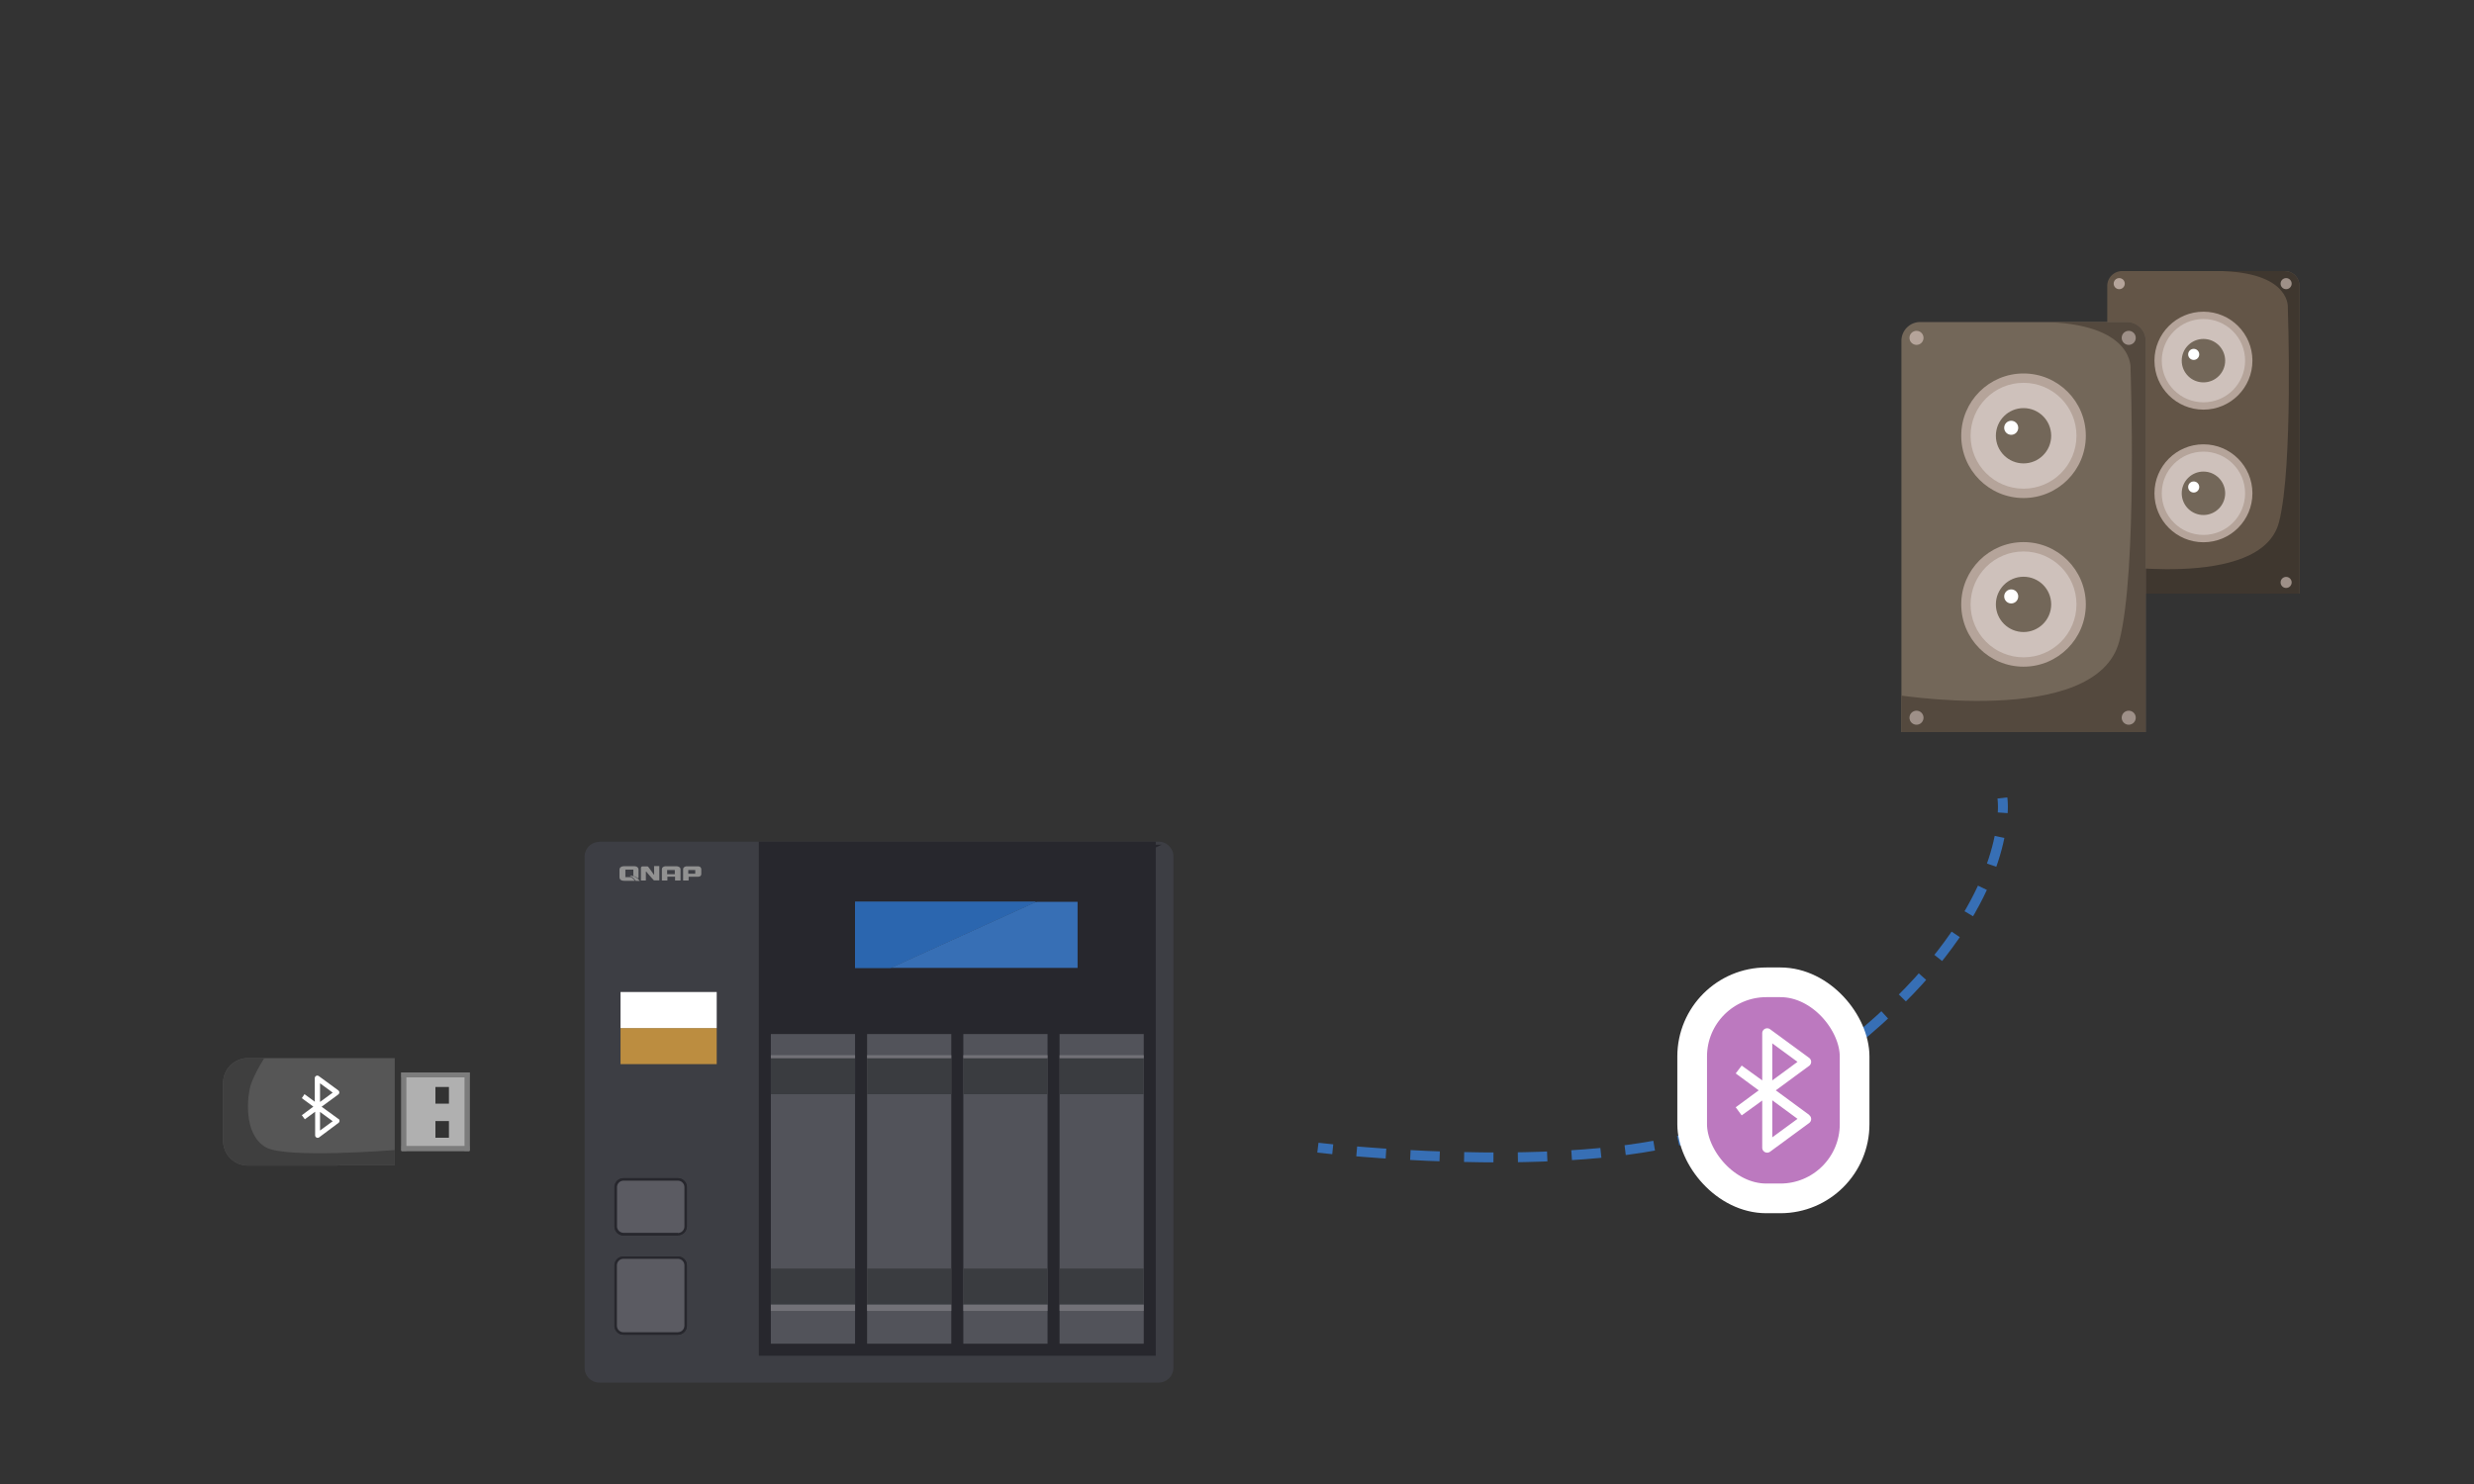 <svg id="圖層_1" data-name="圖層 1" xmlns="http://www.w3.org/2000/svg" xmlns:xlink="http://www.w3.org/1999/xlink" viewBox="0 0 500 300"><rect x="0" y="0" width="500" height="300" fill="#333333" stroke="none"/><defs><style>.cls-1,.cls-3,.cls-30,.cls-31{fill:none;}.cls-2{fill:#3d3e44;}.cls-11,.cls-2,.cls-3,.cls-5,.cls-6,.cls-7{fill-rule:evenodd;}.cls-4,.cls-7{fill:#27272d;}.cls-5{fill:#bc8d40;}.cls-20,.cls-6{fill:#fff;}.cls-8{fill:#5b5b62;}.cls-9{fill:#52535a;}.cls-10{fill:#3a3c40;}.cls-11{fill:#376fb5;}.cls-12{fill:#2b66af;}.cls-13{fill:#727177;}.cls-14{fill:#919191;}.cls-15{fill:#b0b0b0;}.cls-16{fill:#7c7c7c;}.cls-17{fill:#565656;}.cls-18{clip-path:url(#clip-path);}.cls-19{fill:#3f3f3f;}.cls-21{fill:#635547;}.cls-22{clip-path:url(#clip-path-2);}.cls-23{fill:#3f372f;}.cls-24{fill:#b5a49a;}.cls-25{fill:#9e9088;}.cls-26{fill:#cec1bb;}.cls-27{fill:#736759;}.cls-28{clip-path:url(#clip-path-3);}.cls-29{fill:#54493e;}.cls-30,.cls-31{stroke:#376fb5;stroke-width:2px;}.cls-30,.cls-31,.cls-32{stroke-miterlimit:10;}.cls-31{stroke-dasharray:5.93 4.94;}.cls-32{fill:#bc79bf;stroke:#fff;stroke-width:6px;}</style><clipPath id="clip-path"><path class="cls-1" d="M68.92,235.53H79.78V213.91H68.6l-.31,0-.2,0h-18a5,5,0,0,0-5,5v11.71a5,5,0,0,0,5,5h18A4.93,4.93,0,0,0,68.92,235.53Z"/></clipPath><clipPath id="clip-path-2"><path class="cls-1" d="M464.73,120V57.8a3,3,0,0,0-3-3H428.88a3,3,0,0,0-3,3V120Z"/></clipPath><clipPath id="clip-path-3"><path class="cls-1" d="M433.65,148V68.89a3.8,3.8,0,0,0-3.79-3.79H388.07a3.8,3.8,0,0,0-3.79,3.79V148Z"/></clipPath></defs><title>no device</title><path class="cls-2" d="M121.15,170.15h113a3,3,0,0,1,3,3V276.5a3,3,0,0,1-3,3h-113a3,3,0,0,1-3-3V173.19a3,3,0,0,1,3-3Z"/><polygon class="cls-3" points="153.36 170.15 233.58 170.15 233.58 274.07 153.36 274.07 153.36 170.15 153.36 170.15"/><polygon class="cls-3" points="233.58 170.15 233.58 206.61 153.36 206.61 233.58 170.15 233.58 170.15"/><path class="cls-4" d="M137,269.82H126a1.82,1.82,0,0,1-1.82-1.82V255.8A1.82,1.82,0,0,1,126,254H137a1.82,1.82,0,0,1,1.82,1.82V268a1.82,1.82,0,0,1-1.82,1.82Zm0-20.06H126a1.82,1.82,0,0,1-1.82-1.82V240a1.82,1.82,0,0,1,1.82-1.82H137a1.82,1.82,0,0,1,1.82,1.82v7.9a1.82,1.82,0,0,1-1.82,1.82Z"/><path class="cls-4" d="M137,269.82H126a1.82,1.82,0,0,1-1.82-1.82V255.8A1.82,1.82,0,0,1,126,254H137a1.82,1.82,0,0,1,1.82,1.82V268a1.82,1.82,0,0,1-1.82,1.82Z"/><path class="cls-4" d="M137,249.76H126a1.82,1.82,0,0,1-1.82-1.82V240a1.82,1.82,0,0,1,1.82-1.82H137a1.82,1.82,0,0,1,1.82,1.82v7.9a1.82,1.82,0,0,1-1.82,1.82Z"/><polygon class="cls-5" points="125.41 207.83 144.85 207.83 144.85 215.12 125.41 215.12 125.41 207.83 125.41 207.83"/><polygon class="cls-6" points="125.41 200.54 144.85 200.54 144.85 207.83 125.41 207.83 125.41 200.54 125.41 200.54"/><polygon class="cls-7" points="153.36 170.15 233.58 170.15 233.58 274.07 153.36 274.07 153.36 170.15 153.36 170.15"/><polygon class="cls-3" points="172.81 182.3 217.78 182.3 217.78 195.67 172.81 195.67 172.81 182.3 172.81 182.3"/><path class="cls-8" d="M137,269.31a1.32,1.32,0,0,0,1.32-1.32V255.8a1.32,1.32,0,0,0-1.32-1.32H126a1.32,1.32,0,0,0-1.32,1.32V268a1.32,1.32,0,0,0,1.32,1.32H137"/><path class="cls-8" d="M137,249.26a1.32,1.32,0,0,0,1.32-1.32V240a1.32,1.32,0,0,0-1.32-1.32H126A1.32,1.32,0,0,0,124.7,240v7.9a1.32,1.32,0,0,0,1.32,1.32H137"/><polygon class="cls-9" points="155.79 271.64 155.79 209.04 172.81 209.04 172.81 271.64 155.79 271.64 155.79 271.64"/><polygon class="cls-9" points="175.24 271.64 175.24 209.04 192.26 209.04 192.26 271.64 175.24 271.64 175.24 271.64"/><polygon class="cls-9" points="194.69 271.64 194.69 209.04 211.71 209.04 211.71 271.64 194.69 271.64 194.69 271.64"/><polygon class="cls-9" points="214.14 271.64 214.14 209.04 231.15 209.04 231.15 271.64 214.14 271.64 214.14 271.64"/><polygon class="cls-10" points="155.79 221.2 155.79 213.91 172.81 213.91 172.81 221.2 155.79 221.2 155.79 221.2"/><polygon class="cls-10" points="175.24 221.2 175.24 213.91 192.26 213.91 192.26 221.2 175.24 221.2 175.24 221.2"/><polygon class="cls-10" points="194.69 221.2 194.69 213.91 211.71 213.91 211.71 221.2 194.69 221.2 194.69 221.2"/><polygon class="cls-10" points="214.14 221.2 214.14 213.91 231.15 213.91 231.15 221.2 214.14 221.2 214.14 221.2"/><polygon class="cls-10" points="155.79 263.74 155.79 256.45 172.81 256.45 172.81 263.74 155.79 263.74 155.79 263.74"/><polygon class="cls-10" points="175.24 263.74 175.24 256.45 192.26 256.45 192.26 263.74 175.24 263.74 175.24 263.74"/><polygon class="cls-10" points="194.69 263.74 194.69 256.45 211.71 256.45 211.71 263.74 194.69 263.74 194.69 263.74"/><polygon class="cls-10" points="214.14 263.74 214.14 256.45 231.15 256.45 231.15 263.74 214.14 263.74 214.14 263.74"/><polygon class="cls-11" points="179.98 195.67 217.78 195.67 217.78 182.3 209.4 182.3 179.98 195.67"/><polygon class="cls-4" points="172.81 182.3 209.4 182.3 234.8 170.76 154.58 170.76 154.58 207.22 179.98 195.67 172.81 195.67 172.81 182.3"/><polygon class="cls-11" points="172.81 182.3 172.81 195.67 179.98 195.67 209.4 182.3 172.81 182.3"/><polygon class="cls-12" points="172.81 182.3 172.81 195.67 179.98 195.67 209.4 182.3 172.81 182.3"/><rect class="cls-13" x="155.79" y="213.31" width="17.02" height="0.6"/><rect class="cls-13" x="175.24" y="213.31" width="17.02" height="0.6"/><rect class="cls-13" x="194.69" y="213.31" width="17.02" height="0.6"/><rect class="cls-13" x="214.14" y="213.31" width="17.02" height="0.6"/><rect class="cls-13" x="155.79" y="263.74" width="17.02" height="1.27"/><rect class="cls-13" x="175.24" y="263.74" width="17.02" height="1.27"/><rect class="cls-13" x="194.69" y="263.74" width="17.02" height="1.27"/><rect class="cls-13" x="214.14" y="263.74" width="17.02" height="1.27"/><path class="cls-14" d="M132.21,176.82a0,0,0,0,1-.06,0l0,0c-.19-.29-.91-1.28-1.14-1.59h0a.34.34,0,0,0-.24-.08h-.89a.34.34,0,0,0-.26.1.36.36,0,0,0-.09.26h0V178h1s0-1.35,0-1.75c0,0,0-.06.1-.05a.06.06,0,0,1,0,0c.2.32,1.53,1.78,1.53,1.78h1.09v-2.9h-1.06Zm-4.89.21a3.74,3.74,0,0,1,1.17,1.05h.8A2.62,2.62,0,0,0,127.33,177Zm14.19-1.76a.88.88,0,0,0-.52-.14h-2.1a1,1,0,0,0-.61.17.56.56,0,0,0-.22.45h0V178h1.11v-.76H141q.73,0,.73-.59v-.93A.59.59,0,0,0,141.51,175.28Zm-1,1.36h-1.41v-.75h1.41Zm-3.24-1.34a1,1,0,0,0-.61-.17H134.6a1,1,0,0,0-.61.17.56.56,0,0,0-.22.46V178h1.11v-.77h1.55V178h1.11v-2.27A.56.56,0,0,0,137.32,175.3Zm-.89,1.43h-1.55v-.84h1.55Zm-8.87.6h-1.12V175.8H128v1.28a3,3,0,0,1,1,.51.88.88,0,0,0,.05-.3v-1.41q0-.73-.85-.77h-2q-1,0-1,.77v1.41q0,.77,1,.77h1.86l.25,0A3.42,3.42,0,0,0,127.56,177.33Z"/><path class="cls-15" d="M94.88,216.8H81.14v15.86H94.88ZM88,223.11v-3.37h2.73v3.37ZM88,230v-3.37h2.73V230Z"/><rect class="cls-16" x="81.13" y="216.8" width="1" height="15.86"/><rect class="cls-16" x="93.88" y="216.8" width="1" height="15.86"/><rect class="cls-16" x="87.5" y="225.3" width="1" height="13.72" transform="translate(320.17 144.16) rotate(90)"/><rect class="cls-16" x="87.5" y="210.44" width="1" height="13.72" transform="translate(305.3 129.3) rotate(90)"/><path class="cls-17" d="M68.92,235.53H79.78V213.91H68.6l-.31,0-.2,0h-18a5,5,0,0,0-5,5v11.71a5,5,0,0,0,5,5h18A4.93,4.93,0,0,0,68.92,235.53Z"/><g class="cls-18"><path class="cls-19" d="M79.78,232.49s-21.69,1.75-25.94-.5-4-8.87-3.37-11.87,3.88-7.62,3.88-7.62l-8-2.87-8.75,9.88s7.25,16.88,7.5,17.63,25.88,3,25.88,3l11.25-4Z"/></g><path class="cls-20" d="M68.41,226.21,65,223.73l3.37-2.48a.51.51,0,0,0,0-.82l-3.94-2.89a.51.51,0,0,0-.81.41v4.77l-2.08-1.53L61,222l2.33,1.71L61,225.45l.61.82,2.08-1.53v4.77a.51.51,0,0,0,.81.41L68.41,227a.51.51,0,0,0,0-.82ZM64.68,219l2.56,1.88-2.56,1.88Zm0,9.54v-3.76l2.56,1.88Z"/><path class="cls-21" d="M464.73,120V57.8a3,3,0,0,0-3-3H428.88a3,3,0,0,0-3,3V120Z"/><g class="cls-22"><path class="cls-23" d="M424,113.94s33,5.66,36.59-8.39c2.9-11.25,1.79-43.29,1.79-43.29s.7-6.82-12.71-7.43-8.44-4.38-8.44-4.38l34.46,3.67.6,37.14-.1,42.1-47.86-2.88L409.8,118.76Z"/></g><circle class="cls-24" cx="428.3" cy="57.34" r="1.12"/><circle class="cls-25" cx="462.03" cy="57.34" r="1.12"/><circle class="cls-25" cx="428.3" cy="117.74" r="1.12"/><circle class="cls-25" cx="462.03" cy="117.74" r="1.12"/><circle class="cls-24" cx="445.32" cy="72.91" r="9.9"/><circle class="cls-26" cx="445.32" cy="72.91" r="8.42"/><circle class="cls-27" cx="445.32" cy="72.91" r="4.39"/><circle class="cls-20" cx="443.35" cy="71.64" r="1.12"/><circle class="cls-24" cx="445.32" cy="99.72" r="9.9"/><circle class="cls-26" cx="445.32" cy="99.72" r="8.42"/><circle class="cls-27" cx="445.32" cy="99.72" r="4.39"/><circle class="cls-20" cx="443.35" cy="98.45" r="1.12"/><path class="cls-27" d="M433.65,148V68.89a3.8,3.8,0,0,0-3.79-3.79H388.07a3.8,3.8,0,0,0-3.79,3.79V148Z"/><g class="cls-28"><path class="cls-29" d="M381.8,140.26s41.91,7.2,46.52-10.67c3.69-14.3,2.27-55,2.27-55s.88-8.67-16.16-9.45-10.73-5.57-10.73-5.57l43.81,4.67.76,47.21-.13,53.53-60.85-3.66-23.48-14.9Z"/></g><circle class="cls-24" cx="387.33" cy="68.3" r="1.42"/><circle class="cls-25" cx="430.22" cy="68.3" r="1.42"/><circle class="cls-25" cx="387.33" cy="145.09" r="1.42"/><circle class="cls-25" cx="430.22" cy="145.09" r="1.42"/><circle class="cls-24" cx="408.96" cy="88.09" r="12.59"/><circle class="cls-26" cx="408.96" cy="88.09" r="10.7"/><circle class="cls-27" cx="408.96" cy="88.09" r="5.59"/><circle class="cls-20" cx="406.47" cy="86.48" r="1.42"/><circle class="cls-24" cx="408.96" cy="122.18" r="12.59"/><circle class="cls-26" cx="408.96" cy="122.18" r="10.7"/><circle class="cls-27" cx="408.96" cy="122.18" r="5.59"/><circle class="cls-20" cx="406.47" cy="120.57" r="1.42"/><path class="cls-30" d="M404.69,161.31a16.59,16.59,0,0,1,.06,3"/><path class="cls-31" d="M404.11,169.19c-2.29,11.23-12,33-50.76,56.12-19.58,11.65-65.69,8.68-81.53,7.25"/><path class="cls-30" d="M269.35,232.33c-1.91-.19-3-.32-3-.32"/><rect class="cls-32" x="341.99" y="198.58" width="32.83" height="43.68" rx="15" ry="15"/><path class="cls-20" d="M365.61,225.36l-6.72-4.94,6.72-4.94a1,1,0,0,0,0-1.64l-7.84-5.75a1,1,0,0,0-1.62.82v9.5l-4.15-3L350.79,217l4.65,3.42-4.65,3.42,1.21,1.64,4.15-3v9.5a1,1,0,0,0,1.62.82l7.84-5.76a1,1,0,0,0,0-1.64Zm-7.43-14.44,5.1,3.74-5.1,3.75Zm0,19v-7.49l5.1,3.75Z"/><rect class="cls-1" width="500" height="300"/></svg>